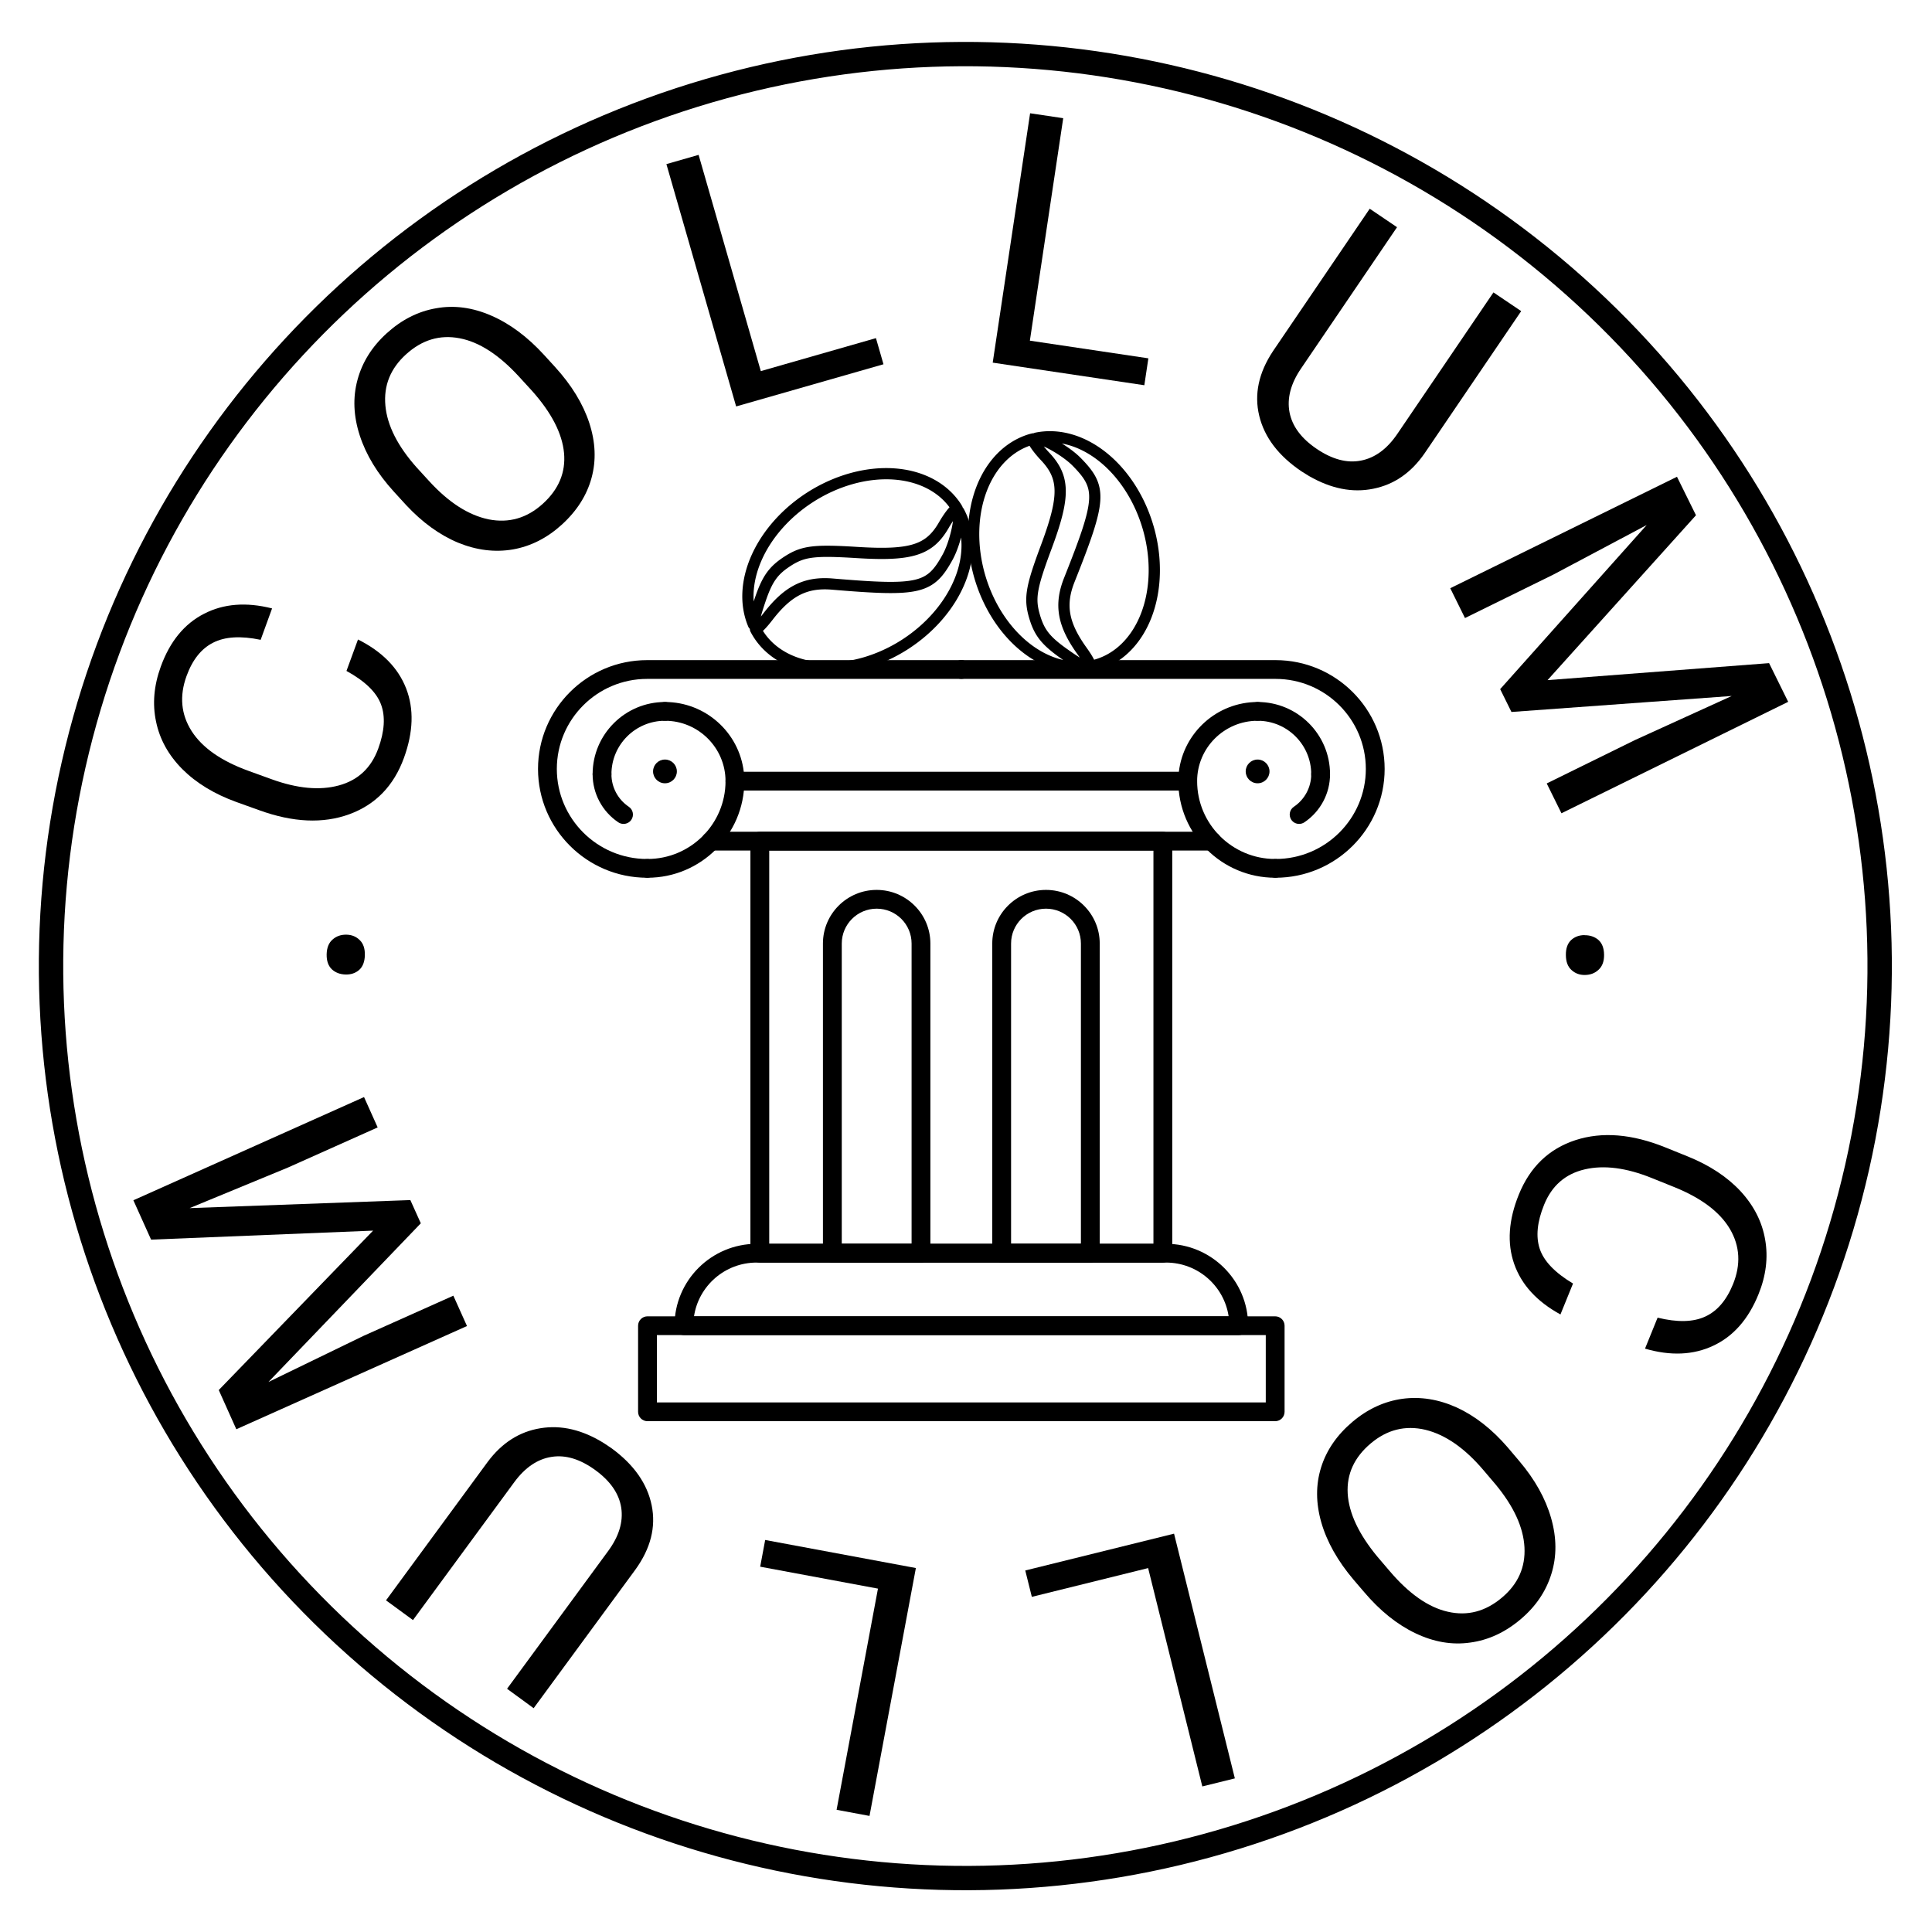 <?xml version="1.0" encoding="UTF-8" standalone="no"?>
<!-- Created with Inkscape (http://www.inkscape.org/) -->

<svg
   width="31.801mm"
   height="31.801mm"
   viewBox="0 0 31.801 31.801"
   version="1.1"
   id="svg31243"
   inkscape:version="1.2.2 (b0a8486541, 2022-12-01)"
   sodipodi:docname="cap.svg"
   xmlns:inkscape="http://www.inkscape.org/namespaces/inkscape"
   xmlns:sodipodi="http://sodipodi.sourceforge.net/DTD/sodipodi-0.dtd"
   xmlns="http://www.w3.org/2000/svg"
   xmlns:svg="http://www.w3.org/2000/svg">
  <sodipodi:namedview
     id="namedview31245"
     pagecolor="#ffffff"
     bordercolor="#eeeeee"
     borderopacity="1"
     inkscape:showpageshadow="0"
     inkscape:pageopacity="0"
     inkscape:pagecheckerboard="0"
     inkscape:deskcolor="#f0f0f0"
     inkscape:document-units="mm"
     showgrid="false"
     inkscape:zoom="2.2601823"
     inkscape:cx="27.652637"
     inkscape:cy="13.494487"
     inkscape:window-width="1265"
     inkscape:window-height="1034"
     inkscape:window-x="1285"
     inkscape:window-y="36"
     inkscape:window-maximized="1"
     inkscape:current-layer="g19407" />
  <defs
     id="defs31240" />
  <g
     inkscape:label="Layer 1"
     inkscape:groupmode="layer"
     id="layer1"
     transform="translate(-46.347,-50.651)">
    <g
       id="g19407"
       transform="translate(30.035,39.208)">
      <g
         id="g14432"
         transform="matrix(0.79,0,0,0.788,3.476,2.574)">
        <circle
           style="fill:none;stroke:#000000;stroke-width:0.508;stroke-linecap:square;stroke-linejoin:bevel;stroke-dasharray:none;stroke-opacity:1;paint-order:stroke fill markers"
           id="path117"
           cy="-22.629"
           cx="-42.406"
           r="19.05"
           transform="rotate(-167.242)" />
        <g
           aria-label="COLLUM.COLLUM."
           id="text6585"
           style="font-size:7.408px;line-height:1.25;font-family:Roboto;-inkscape-font-specification:Roboto;letter-spacing:4.233px;word-spacing:0px;stroke-width:0.265">
          <path
             d="m 23.707,24.613 q 0.752,0.377 1.003,1.022 0.248,0.641 -0.045,1.45 -0.318,0.877 -1.14,1.179 -0.82,0.299 -1.874,-0.084 L 21.173,28.008 q -0.69,-0.251 -1.125,-0.686 -0.434,-0.438 -0.548,-0.992 -0.118,-0.555 0.098,-1.15 0.286,-0.789 0.901,-1.104 0.611,-0.317 1.418,-0.112 l -0.238,0.656 q -0.622,-0.13 -0.991,0.06 -0.368,0.186 -0.553,0.696 -0.227,0.626 0.106,1.151 0.334,0.522 1.187,0.831 l 0.479,0.174 q 0.806,0.293 1.404,0.129 0.598,-0.164 0.818,-0.769 0.198,-0.544 0.058,-0.922 -0.142,-0.383 -0.72,-0.7 z"
             id="path45783" />
          <path
             d="m 27.809,18.916 q 0.521,0.572 0.718,1.176 0.195,0.601 0.046,1.147 -0.149,0.546 -0.619,0.975 -0.46,0.419 -1.02,0.518 -0.563,0.096 -1.141,-0.141 -0.578,-0.242 -1.085,-0.788 l -0.256,-0.281 q -0.511,-0.562 -0.708,-1.17 -0.197,-0.608 -0.048,-1.16 0.149,-0.556 0.609,-0.975 0.468,-0.426 1.031,-0.523 0.563,-0.102 1.148,0.154 0.582,0.253 1.101,0.822 z m -0.74,0.214 q -0.631,-0.693 -1.245,-0.809 -0.617,-0.119 -1.117,0.337 -0.487,0.443 -0.429,1.071 0.058,0.622 0.649,1.288 l 0.261,0.286 q 0.611,0.671 1.243,0.801 0.632,0.124 1.127,-0.326 0.498,-0.453 0.442,-1.062 -0.058,-0.612 -0.666,-1.296 z"
             id="path45785" />
          <path
             d="m 32.1,19.007 2.399,-0.689 0.157,0.546 -3.07,0.881 -1.453,-5.062 0.671,-0.193 z"
             id="path45787" />
          <path
             d="m 37.706,18.371 2.469,0.369 -0.084,0.562 -3.159,-0.472 0.779,-5.209 0.69,0.103 z"
             id="path45789" />
          <path
             d="m 47.943,17.754 -2.009,2.965 q -0.421,0.615 -1.073,0.745 -0.649,0.133 -1.34,-0.266 l -0.157,-0.098 q -0.716,-0.485 -0.879,-1.159 -0.163,-0.674 0.289,-1.355 l 2.013,-2.971 0.569,0.386 -2.001,2.953 q -0.321,0.473 -0.239,0.913 0.084,0.437 0.566,0.764 0.488,0.331 0.922,0.245 0.437,-0.084 0.758,-0.557 l 2.003,-2.956 z"
             id="path45791" />
          <path
             d="m 51.585,22.018 -3.093,3.444 4.616,-0.355 0.398,0.808 -4.724,2.328 -0.307,-0.623 1.84,-0.907 2.015,-0.92 -4.59,0.334 -0.235,-0.477 3.053,-3.428 -1.946,1.036 -1.84,0.907 -0.307,-0.623 4.724,-2.328 z"
             id="path45793" />
          <path
             d="m 49.259,30.79 q 0.174,-0.002 0.291,0.097 0.117,0.103 0.12,0.309 0.003,0.206 -0.112,0.313 -0.114,0.11 -0.288,0.112 -0.166,0.002 -0.28,-0.105 -0.114,-0.103 -0.116,-0.31 -0.003,-0.206 0.108,-0.313 0.111,-0.103 0.277,-0.105 z"
             id="path45795" />
          <path
             d="m 48.761,38.712 q -0.738,-0.404 -0.965,-1.058 -0.225,-0.649 0.098,-1.447 0.35,-0.865 1.182,-1.137 0.831,-0.269 1.87,0.152 l 0.469,0.19 q 0.681,0.276 1.099,0.726 0.417,0.454 0.512,1.011 0.098,0.559 -0.14,1.145 -0.315,0.778 -0.941,1.071 -0.623,0.294 -1.422,0.061 l 0.262,-0.647 q 0.617,0.152 0.993,-0.023 0.374,-0.172 0.578,-0.675 0.25,-0.617 -0.064,-1.154 -0.315,-0.533 -1.156,-0.874 l -0.473,-0.191 q -0.795,-0.322 -1.398,-0.18 -0.604,0.142 -0.845,0.739 -0.217,0.536 -0.091,0.919 0.128,0.387 0.694,0.726 z"
             id="path45797" />
          <path
             d="m 44.453,44.256 q -0.5,-0.591 -0.675,-1.201 -0.173,-0.607 -0.004,-1.148 0.168,-0.54 0.654,-0.952 0.475,-0.402 1.039,-0.481 0.566,-0.076 1.135,0.182 0.568,0.263 1.055,0.827 l 0.245,0.29 q 0.491,0.58 0.665,1.195 0.175,0.615 0.006,1.161 -0.169,0.551 -0.644,0.952 -0.483,0.409 -1.049,0.485 -0.566,0.081 -1.141,-0.195 -0.573,-0.274 -1.07,-0.862 z m 0.747,-0.187 q 0.605,0.715 1.215,0.853 0.612,0.141 1.128,-0.296 0.503,-0.425 0.468,-1.054 -0.035,-0.624 -0.602,-1.31 l -0.25,-0.295 q -0.586,-0.693 -1.213,-0.846 -0.627,-0.147 -1.138,0.285 -0.514,0.435 -0.48,1.046 0.036,0.614 0.619,1.32 z"
             id="path45799" />
          <path
             d="m 40.17,44.01 -2.423,0.601 -0.137,-0.551 3.1,-0.769 1.267,5.112 -0.678,0.168 z"
             id="path45801" />
          <path
             d="m 34.541,44.439 -2.454,-0.458 0.104,-0.558 3.14,0.586 -0.966,5.178 -0.686,-0.128 z"
             id="path45803" />
          <path
             d="m 24.291,44.684 2.116,-2.889 q 0.443,-0.599 1.1,-0.706 0.654,-0.109 1.33,0.315 l 0.153,0.103 q 0.697,0.511 0.836,1.191 0.139,0.68 -0.339,1.344 l -2.12,2.895 -0.554,-0.406 2.107,-2.878 q 0.338,-0.461 0.272,-0.904 -0.068,-0.44 -0.538,-0.784 -0.476,-0.348 -0.913,-0.278 -0.44,0.068 -0.778,0.529 l -2.11,2.88 z"
             id="path45805" />
          <path
             d="m 20.806,40.291 3.216,-3.33 -4.626,0.188 -0.369,-0.822 4.806,-2.156 0.284,0.634 -1.871,0.839 -2.047,0.847 4.599,-0.168 0.218,0.485 -3.175,3.315 1.982,-0.964 1.871,-0.839 0.284,0.634 -4.806,2.156 z"
             id="path45807" />
          <path
             d="m 23.45,31.611 q -0.174,-0.004 -0.287,-0.108 -0.113,-0.108 -0.109,-0.314 0.005,-0.206 0.123,-0.308 0.118,-0.106 0.292,-0.102 0.166,0.004 0.276,0.115 0.11,0.107 0.105,0.314 -0.005,0.206 -0.119,0.308 -0.114,0.099 -0.281,0.095 z"
             id="path45809" />
        </g>
        <g
           style="opacity:1;fill:none;fill-rule:nonzero;stroke:none;stroke-width:0;stroke-linecap:butt;stroke-linejoin:miter;stroke-miterlimit:10;stroke-dasharray:none"
           transform="matrix(0.196,0,0,0.196,27.458,24.173)"
           id="g13521">
          <path
             d="M 11.596,27.637 C 5.202,27.637 0,22.436 0,16.042 0,9.648 5.202,4.445 11.596,4.445 H 45 c 0.552,0 1,0.448 1,1 0,0.552 -0.448,1 -1,1 H 11.596 C 6.305,6.445 2,10.75 2,16.042 c 0,5.291 4.305,9.596 9.596,9.596 0.552,0 1,0.448 1,1 0,0.552 -0.448,0.999 -1,0.999 z"
             style="opacity:1;fill:#000000;fill-rule:nonzero;stroke:none;stroke-width:1;stroke-linecap:butt;stroke-linejoin:miter;stroke-miterlimit:10;stroke-dasharray:none"
             stroke-linecap="round"
             id="path13487" />
          <path
             d="m 11.638,27.637 c -0.552,0 -1,-0.448 -1,-1 0,-0.552 0.448,-1 1,-1 4.574,0 8.295,-3.721 8.295,-8.294 0,-0.552 0.448,-1 1,-1 0.552,0 1,0.448 1,1 0,5.676 -4.619,10.294 -10.295,10.294 z"
             style="opacity:1;fill:#000000;fill-rule:nonzero;stroke:none;stroke-width:1;stroke-linecap:butt;stroke-linejoin:miter;stroke-miterlimit:10;stroke-dasharray:none"
             stroke-linecap="round"
             id="path13489" />
          <path
             d="M 69.067,18.343 H 20.933 c -0.552,0 -1,-0.448 -1,-1 0,-3.549 -2.887,-6.436 -6.436,-6.436 -0.552,0 -1,-0.448 -1,-1 0,-0.552 0.448,-1 1,-1 4.313,0 7.88,3.254 8.376,7.436 h 46.252 c 0.496,-4.182 4.064,-7.436 8.377,-7.436 0.553,0 1,0.448 1,1 0,0.552 -0.447,1 -1,1 -3.549,0 -6.436,2.887 -6.436,6.436 10e-4,0.552 -0.446,1 -0.999,1 z"
             style="opacity:1;fill:#000000;fill-rule:nonzero;stroke:none;stroke-width:1;stroke-linecap:butt;stroke-linejoin:miter;stroke-miterlimit:10;stroke-dasharray:none"
             stroke-linecap="round"
             id="path13491" />
          <path
             d="m 6.805,17.599 c -0.552,0 -1,-0.448 -1,-1 0,-4.242 3.451,-7.692 7.692,-7.692 0.552,0 1,0.448 1,1 0,0.552 -0.448,1 -1,1 -3.139,0 -5.692,2.554 -5.692,5.692 0,0.552 -0.448,1 -1,1 z"
             style="opacity:1;fill:#000000;fill-rule:nonzero;stroke:none;stroke-width:1;stroke-linecap:butt;stroke-linejoin:miter;stroke-miterlimit:10;stroke-dasharray:none"
             stroke-linecap="round"
             id="path13493" />
          <path
             d="m 9.091,21.9 c -0.192,0 -0.387,-0.055 -0.559,-0.171 -1.708,-1.154 -2.728,-3.071 -2.728,-5.13 0,-0.552 0.448,-1 1,-1 0.552,0 1,0.448 1,1 0,1.393 0.69,2.691 1.847,3.473 0.458,0.309 0.578,0.931 0.269,1.388 -0.193,0.286 -0.508,0.44 -0.829,0.44 z"
             style="opacity:1;fill:#000000;fill-rule:nonzero;stroke:none;stroke-width:1;stroke-linecap:butt;stroke-linejoin:miter;stroke-miterlimit:10;stroke-dasharray:none"
             stroke-linecap="round"
             id="path13495" />
          <path
             d="m 78.404,27.637 c -0.553,0 -1,-0.448 -1,-1 0,-0.552 0.447,-1 1,-1 5.291,0 9.596,-4.305 9.596,-9.596 0,-5.292 -4.305,-9.596 -9.596,-9.596 H 45 c -0.552,0 -1,-0.448 -1,-1 0,-0.552 0.448,-1 1,-1 H 78.404 C 84.798,4.445 90,9.647 90,16.042 90,22.437 84.798,27.637 78.404,27.637 Z"
             style="opacity:1;fill:#000000;fill-rule:nonzero;stroke:none;stroke-width:1;stroke-linecap:butt;stroke-linejoin:miter;stroke-miterlimit:10;stroke-dasharray:none"
             stroke-linecap="round"
             id="path13497" />
          <path
             d="m 78.362,27.637 c -5.677,0 -10.295,-4.618 -10.295,-10.294 0,-0.552 0.447,-1 1,-1 0.553,0 1,0.448 1,1 0,4.574 3.721,8.294 8.295,8.294 0.553,0 1,0.448 1,1 0,0.552 -0.447,1 -1,1 z"
             style="opacity:1;fill:#000000;fill-rule:nonzero;stroke:none;stroke-width:1;stroke-linecap:butt;stroke-linejoin:miter;stroke-miterlimit:10;stroke-dasharray:none"
             stroke-linecap="round"
             id="path13499" />
          <path
             d="m 83.195,17.599 c -0.553,0 -1,-0.448 -1,-1 0,-3.139 -2.554,-5.692 -5.692,-5.692 -0.553,0 -1,-0.448 -1,-1 0,-0.552 0.447,-1 1,-1 4.241,0 7.692,3.451 7.692,7.692 0,0.552 -0.447,1 -1,1 z"
             style="opacity:1;fill:#000000;fill-rule:nonzero;stroke:none;stroke-width:1;stroke-linecap:butt;stroke-linejoin:miter;stroke-miterlimit:10;stroke-dasharray:none"
             stroke-linecap="round"
             id="path13501" />
          <path
             d="m 80.909,21.9 c -0.321,0 -0.637,-0.154 -0.83,-0.44 -0.309,-0.458 -0.188,-1.079 0.27,-1.388 1.156,-0.781 1.847,-2.08 1.847,-3.473 0,-0.552 0.447,-1 1,-1 0.553,0 1,0.448 1,1 0,2.059 -1.02,3.976 -2.728,5.13 -0.172,0.116 -0.366,0.171 -0.559,0.171 z"
             style="opacity:1;fill:#000000;fill-rule:nonzero;stroke:none;stroke-width:1;stroke-linecap:butt;stroke-linejoin:miter;stroke-miterlimit:10;stroke-dasharray:none"
             stroke-linecap="round"
             id="path13503" />
          <path
             d="M 71.627,24.736 H 18.373 c -0.552,0 -1,-0.448 -1,-1 0,-0.552 0.448,-1 1,-1 h 53.254 c 0.553,0 1,0.448 1,1 0,0.552 -0.447,1 -1,1 z"
             style="opacity:1;fill:#000000;fill-rule:nonzero;stroke:none;stroke-width:1;stroke-linecap:butt;stroke-linejoin:miter;stroke-miterlimit:10;stroke-dasharray:none"
             stroke-linecap="round"
             id="path13505" />
          <path
             d="M 66.422,68.65 H 23.579 c -0.552,0 -1,-0.447 -1,-1 V 23.736 c 0,-0.552 0.448,-1 1,-1 h 42.843 c 0.553,0 1,0.448 1,1 V 67.65 c 0,0.553 -0.447,1 -1,1 z m -41.843,-2 H 65.422 V 24.736 H 24.579 Z"
             style="opacity:1;fill:#000000;fill-rule:nonzero;stroke:none;stroke-width:1;stroke-linecap:butt;stroke-linejoin:miter;stroke-miterlimit:10;stroke-dasharray:none"
             stroke-linecap="round"
             id="path13507" />
          <path
             d="M 74.49,76.378 H 15.509 c -0.552,0 -1,-0.447 -1,-1 0,-4.813 3.916,-8.728 8.728,-8.728 h 43.525 c 4.813,0 8.728,3.915 8.728,8.728 0,0.553 -0.447,1 -1,1 z m -57.907,-2 H 73.416 C 72.932,71.141 70.133,68.65 66.763,68.65 H 23.237 c -3.37,0 -6.169,2.491 -6.654,5.728 z"
             style="opacity:1;fill:#000000;fill-rule:nonzero;stroke:none;stroke-width:1;stroke-linecap:butt;stroke-linejoin:miter;stroke-miterlimit:10;stroke-dasharray:none"
             stroke-linecap="round"
             id="path13509" />
          <path
             d="M 78.362,85.555 H 11.638 c -0.552,0 -1,-0.447 -1,-1 v -9.177 c 0,-0.553 0.448,-1 1,-1 h 66.725 c 0.553,0 1,0.447 1,1 v 9.177 c -0.001,0.552 -0.448,1 -1.001,1 z m -65.724,-2 H 77.363 V 76.378 H 12.638 Z"
             style="opacity:1;fill:#000000;fill-rule:nonzero;stroke:none;stroke-width:1;stroke-linecap:butt;stroke-linejoin:miter;stroke-miterlimit:10;stroke-dasharray:none"
             stroke-linecap="round"
             id="path13511" />
          <path
             d="m 40.711,68.65 h -9.423 c -0.552,0 -1,-0.447 -1,-1 V 34.644 c 0,-3.149 2.562,-5.711 5.711,-5.711 3.149,0 5.711,2.562 5.711,5.711 V 67.65 c 10e-4,0.553 -0.446,1 -0.999,1 z m -8.422,-2 h 7.423 V 34.644 c 0,-2.046 -1.665,-3.711 -3.711,-3.711 -2.046,0 -3.711,1.665 -3.711,3.711 V 66.65 Z"
             style="opacity:1;fill:#000000;fill-rule:nonzero;stroke:none;stroke-width:1;stroke-linecap:butt;stroke-linejoin:miter;stroke-miterlimit:10;stroke-dasharray:none"
             stroke-linecap="round"
             id="path13513" />
          <path
             d="m 58.712,68.65 h -9.424 c -0.553,0 -1,-0.447 -1,-1 V 34.644 c 0,-3.149 2.563,-5.711 5.712,-5.711 3.149,0 5.712,2.562 5.712,5.711 V 67.65 c 0,0.553 -0.447,1 -1,1 z m -8.424,-2 h 7.424 V 34.644 c 0,-2.046 -1.665,-3.711 -3.712,-3.711 -2.047,0 -3.712,1.665 -3.712,3.711 z"
             style="opacity:1;fill:#000000;fill-rule:nonzero;stroke:none;stroke-width:1;stroke-linecap:butt;stroke-linejoin:miter;stroke-miterlimit:10;stroke-dasharray:none"
             stroke-linecap="round"
             id="path13515" />
          <circle
             cx="13.495"
             cy="16.305"
             r="1.265"
             style="opacity:1;fill:#000000;fill-rule:nonzero;stroke:none;stroke-width:1;stroke-linecap:butt;stroke-linejoin:miter;stroke-miterlimit:10;stroke-dasharray:none"
             id="circle13517" />
          <circle
             cx="76.495"
             cy="16.305"
             r="1.265"
             style="opacity:1;fill:#000000;fill-rule:nonzero;stroke:none;stroke-width:1;stroke-linecap:butt;stroke-linejoin:miter;stroke-miterlimit:10;stroke-dasharray:none"
             id="circle13519" />
        </g>
        <g
           id="g13529"
           transform="matrix(0.054,0,0,0.054,59.202,11.352)"
           style="fill:none;fill-opacity:1;stroke:#000000;stroke-width:2.802;stroke-dasharray:none;stroke-opacity:1">
          <path
             style="opacity:1;fill:none;fill-opacity:1;stroke:#000000;stroke-width:4.337;stroke-linecap:round;stroke-linejoin:round;stroke-miterlimit:4;stroke-dasharray:none;stroke-dashoffset:0;stroke-opacity:1"
             d="m -502.727,243.665 a 33.838,45.392 57.157 0 1 -1.208,-2.087 c 0.891,-0.222 2.516,-1.874 4.889,-4.951 7.625,-9.887 14.484,-13.348 24.751,-12.484 33.547,2.823 37.737,1.844 44.478,-10.407 2.914,-5.295 4.907,-14.546 4.326,-17.65 a 33.838,45.392 57.157 0 1 -20.746,51.391 33.838,45.392 57.157 0 1 -56.489,-3.811 z m -1.985,-3.866 a 33.838,45.392 57.157 0 1 21.771,-49.182 33.838,45.392 57.157 0 1 56.489,3.811 33.838,45.392 57.157 0 1 0.361,0.623 c -0.189,-0.055 -0.418,0.002 -0.691,0.189 -0.905,0.621 -2.903,3.327 -4.438,6.013 -5.575,9.754 -12.58,11.988 -33.454,10.681 -16.625,-1.041 -20.884,-0.508 -26.849,3.342 -5.534,3.572 -7.857,6.837 -10.585,14.878 -1.566,4.616 -2.434,7.822 -2.602,9.645 z"
             id="path13527"
             inkscape:connector-curvature="0" />
          <path
             style="opacity:1;fill:none;fill-opacity:1;stroke:#000000;stroke-width:4.337;stroke-linecap:round;stroke-linejoin:round;stroke-miterlimit:4;stroke-dasharray:none;stroke-dashoffset:0;stroke-opacity:1"
             d="m -372.401,255.399 a 45.392,33.838 73.997 0 1 -2.348,0.552 c 0.046,-0.917 -1.065,-2.951 -3.323,-6.114 -7.254,-10.162 -8.58,-17.729 -4.778,-27.306 12.421,-31.291 12.697,-35.584 2.925,-45.586 -4.224,-4.323 -12.501,-8.91 -15.64,-9.253 a 45.392,33.838 73.997 0 1 43.177,34.744 45.392,33.838 73.997 0 1 -20.013,52.963 z m -4.275,0.78 a 45.392,33.838 73.997 0 1 -40.765,-35.085 45.392,33.838 73.997 0 1 20.012,-52.962 45.392,33.838 73.997 0 1 0.7,-0.165 c -0.107,0.165 -0.12,0.4 -0.02,0.716 0.332,1.046 2.344,3.743 4.469,5.99 7.721,8.162 7.83,15.513 0.531,35.114 -5.812,15.61 -6.537,19.841 -4.579,26.666 1.816,6.332 4.267,9.501 11.173,14.442 3.965,2.837 6.781,4.595 8.478,5.285 z"
             id="path13531"
             inkscape:connector-curvature="0" />
        </g>
      </g>
      <circle
         style="fill:none;fill-opacity:1;stroke:none;stroke-width:0.051;stroke-linecap:square;stroke-linejoin:bevel;stroke-dasharray:none;stroke-opacity:1;paint-order:stroke fill markers"
         id="path14436"
         cx="32.213"
         cy="27.344"
         r="15.875" />
    </g>
  </g>
</svg>
